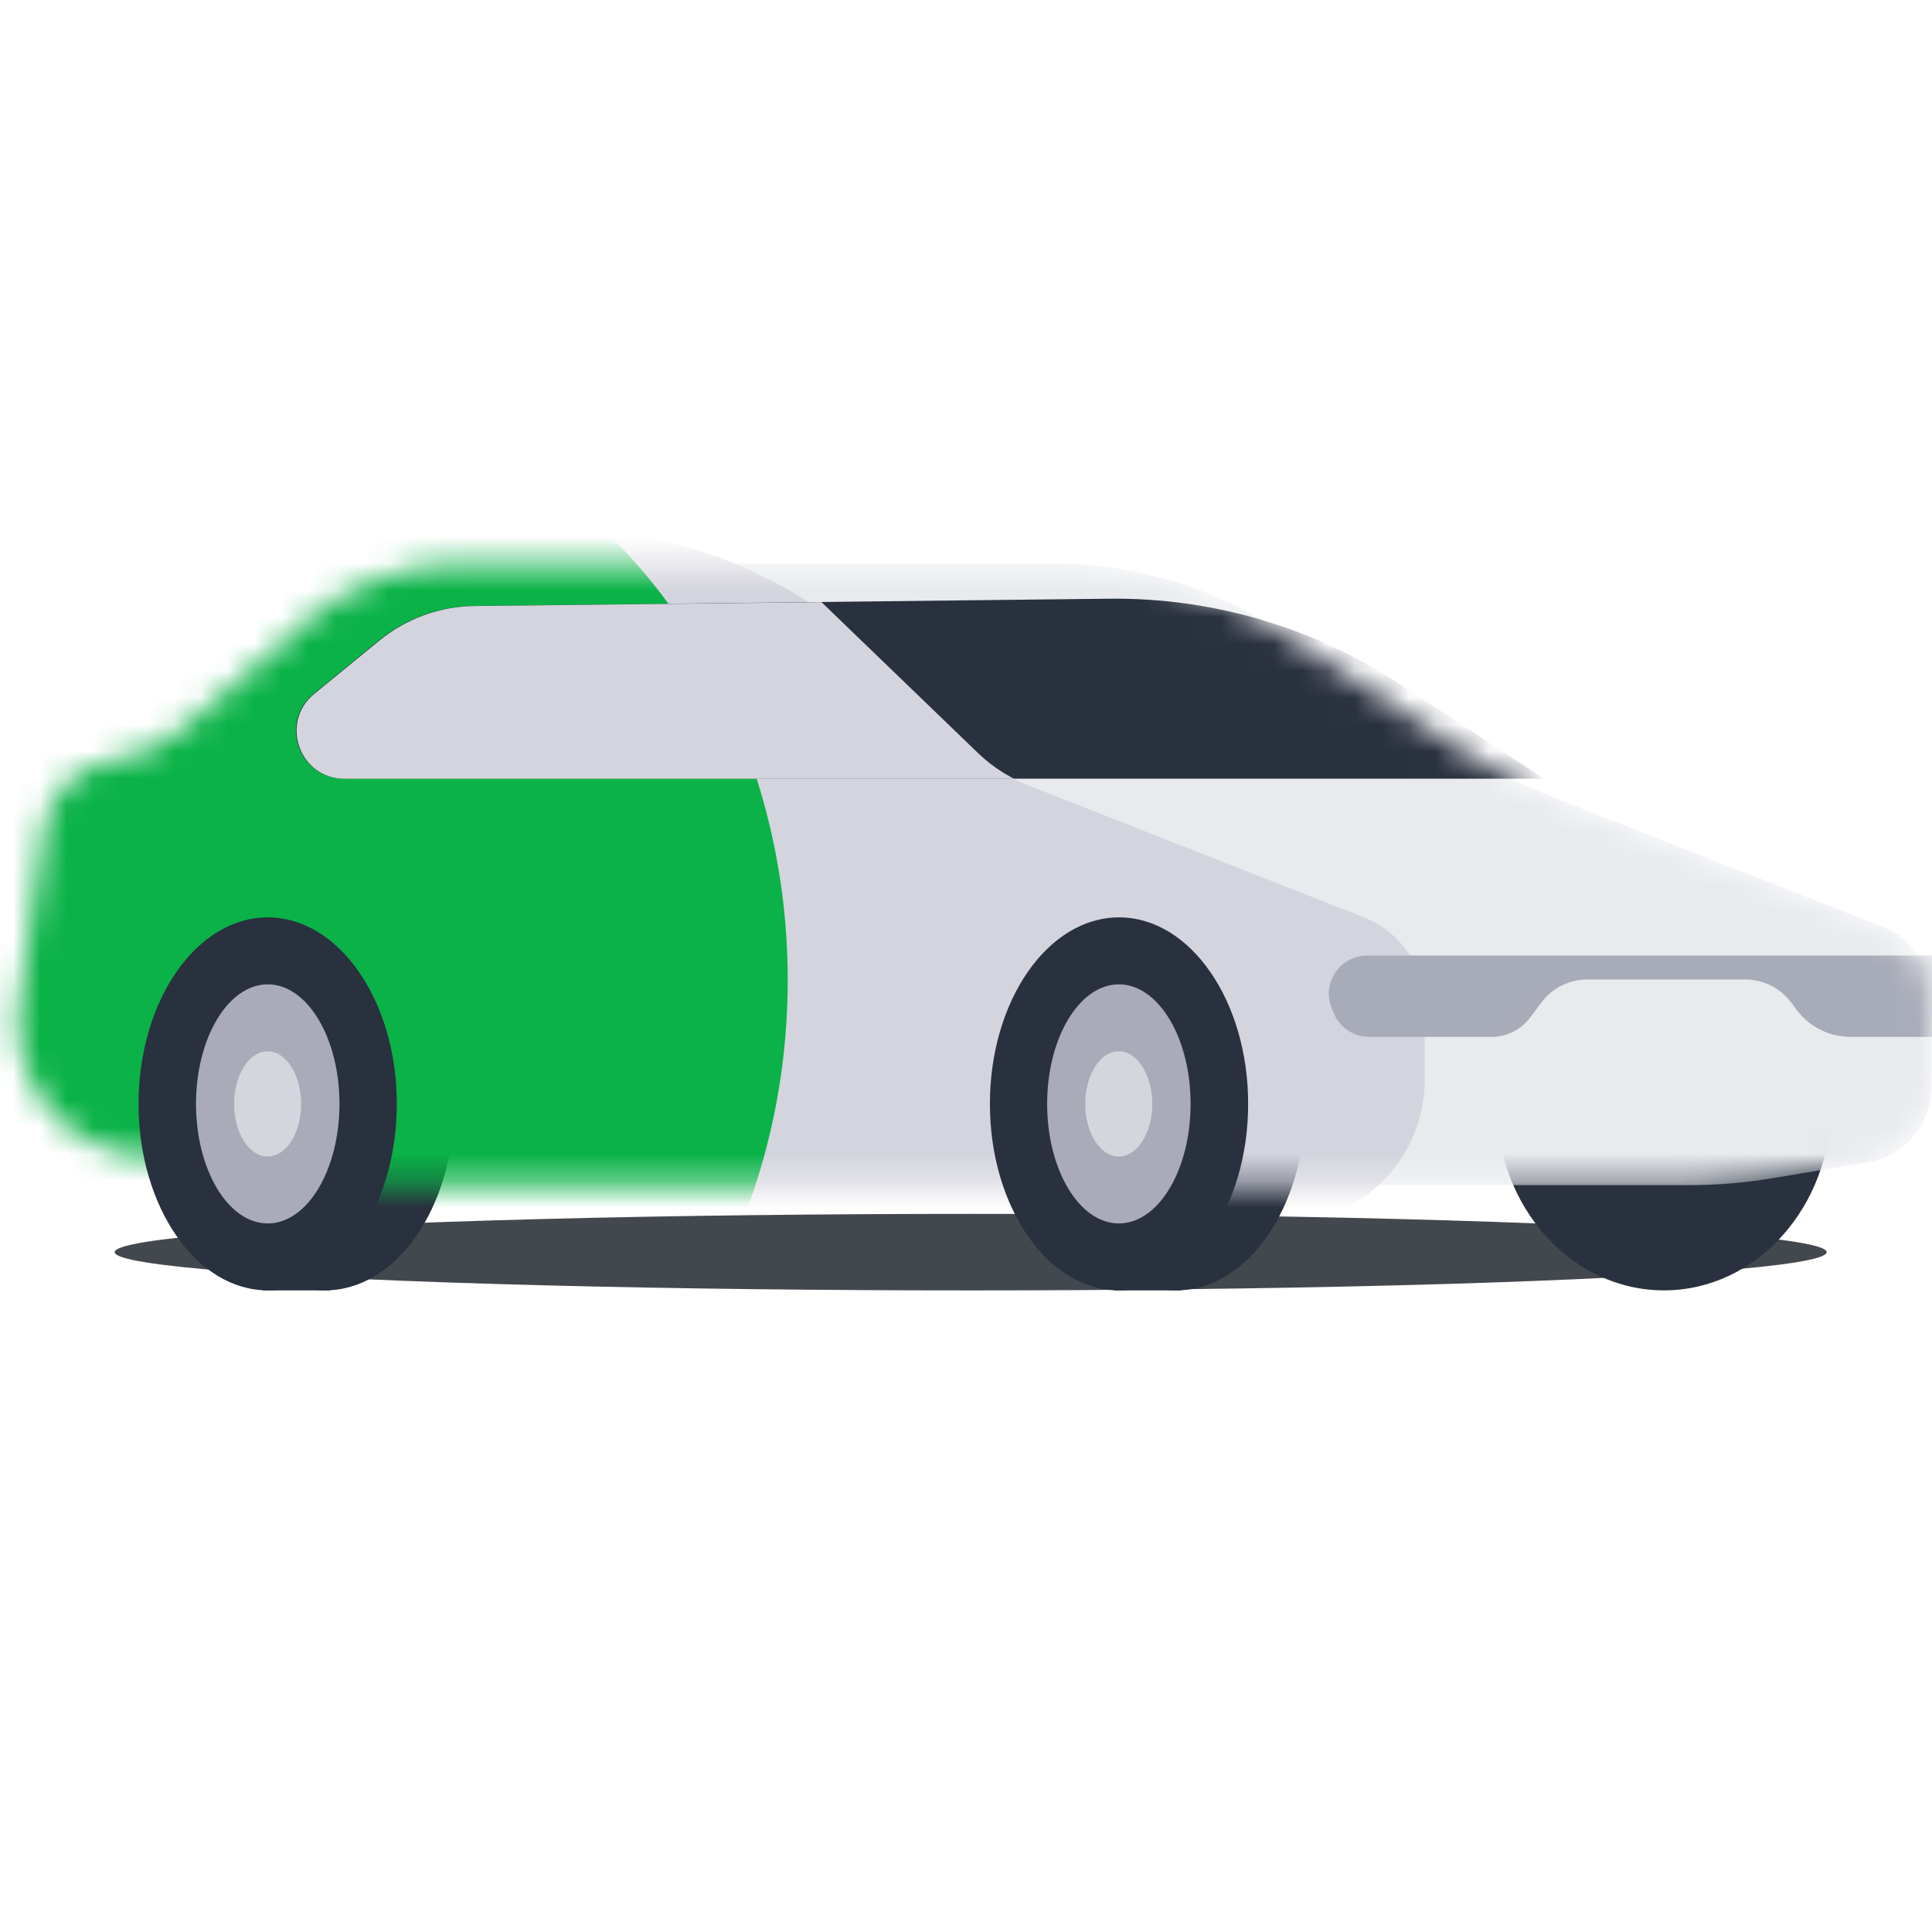 <svg width="50" height="50" viewBox="0 0 72 31" fill="none" xmlns="http://www.w3.org/2000/svg">
<g filter="url(#filter0_f_10281_57093)">
<ellipse cx="36.174" cy="26.164" rx="31.901" ry="1.426" fill="#42484D"/>
</g>
<ellipse cx="62.011" cy="20.638" rx="6.238" ry="6.95" fill="#29303E"/>
<ellipse cx="12.117" cy="20.638" rx="4.812" ry="6.95" fill="#29303E"/>
<ellipse cx="43.835" cy="20.638" rx="4.812" ry="6.95" fill="#29303E"/>
<mask id="mask0_10281_57093" style="mask-type:alpha" maskUnits="userSpaceOnUse" x="0" y="0" width="72" height="24">
<path d="M69.602 22.818L66.041 23.411C65.015 23.582 63.976 23.668 62.936 23.668H13.885L5.331 22.599C2.442 22.406 0.324 19.803 0.723 16.935L1.627 10.445C1.815 9.094 2.875 8.031 4.225 7.838C5.18 7.701 6.074 7.292 6.802 6.659L11.371 2.687C12.992 1.277 15.069 0.5 17.218 0.5H39.246C42.123 0.5 44.944 1.302 47.39 2.817L54.475 7.443C55.571 8.159 56.737 8.761 57.955 9.24L70.177 14.046C71.267 14.475 71.984 15.528 71.984 16.7V20.005C71.984 21.399 70.977 22.589 69.602 22.818Z" fill="#D9D9D9"/>
</mask>
<g mask="url(#mask0_10281_57093)">
<path d="M69.602 22.818L66.041 23.411C65.015 23.582 63.976 23.668 62.936 23.668H13.885L5.331 22.599C2.442 22.406 0.324 19.803 0.723 16.935L1.627 10.445C1.815 9.094 2.875 8.031 4.225 7.838C5.18 7.701 6.074 7.292 6.802 6.659L11.371 2.687C12.992 1.277 15.069 0.5 17.218 0.5H39.246C42.123 0.5 44.944 1.302 47.39 2.817L54.475 7.443C55.571 8.159 56.737 8.761 57.955 9.24L70.177 14.046C71.267 14.475 71.984 15.528 71.984 16.7V20.005C71.984 21.399 70.977 22.589 69.602 22.818Z" fill="#E8EAEE"/>
<path d="M38.285 8.756L50.831 13.69C52.194 14.226 53.091 15.541 53.091 17.006V19.747C53.091 22.699 50.697 25.093 47.744 25.093H-1.266L1.764 0.499L19.658 -0.752C24.491 -1.09 29.24 0.636 32.727 3.999L36.413 7.553C36.952 8.073 37.588 8.482 38.285 8.756Z" fill="#D3D4DD"/>
<ellipse cx="10.471" cy="16.023" rx="18.885" ry="21.759" fill="#0AB247"/>
<path d="M73.058 15.111H50.949C49.934 15.111 49.245 16.142 49.631 17.08L49.704 17.258C49.924 17.792 50.445 18.141 51.023 18.141H55.593C56.154 18.141 56.682 17.877 57.018 17.428L57.446 16.858C57.85 16.319 58.484 16.002 59.157 16.002H65.038C65.711 16.002 66.345 16.319 66.749 16.858L66.963 17.143C67.434 17.771 68.174 18.141 68.959 18.141H72.701L73.058 15.111Z" fill="#A8ACB8"/>
<path d="M41.344 1.812L17.661 2.08C16.367 2.095 15.116 2.549 14.114 3.369L11.684 5.357C10.388 6.417 11.138 8.518 12.813 8.518H57.543L52.11 4.959C48.913 2.865 45.166 1.769 41.344 1.812Z" fill="#29303E"/>
<g style="mix-blend-mode:soft-light">
<path fill-rule="evenodd" clip-rule="evenodd" d="M30.613 1.938L17.685 2.084C16.391 2.098 15.14 2.553 14.138 3.373L11.708 5.361C10.412 6.421 11.162 8.522 12.836 8.522H37.792C37.296 8.268 36.839 7.942 36.437 7.553L30.613 1.938Z" fill="#D3D4DD"/>
</g>
</g>
<ellipse cx="41.703" cy="20.638" rx="4.812" ry="6.95" fill="#29303E"/>
<ellipse cx="9.976" cy="20.638" rx="4.812" ry="6.95" fill="#29303E"/>
<ellipse cx="41.697" cy="20.639" rx="2.673" ry="4.455" fill="#A9ACB8"/>
<ellipse cx="9.978" cy="20.639" rx="2.673" ry="4.455" fill="#A9ACB8"/>
<ellipse cx="41.693" cy="20.64" rx="1.248" ry="1.96" fill="#D5D5DE"/>
<ellipse cx="9.974" cy="20.64" rx="1.248" ry="1.96" fill="#D5D5DE"/>
<rect x="41.523" y="25.807" width="2.495" height="1.782" fill="#29303E"/>
<rect x="9.797" y="25.807" width="2.495" height="1.782" fill="#29303E"/>
<defs>
<filter id="filter0_f_10281_57093" x="1.778" y="22.243" width="68.792" height="7.842" filterUnits="userSpaceOnUse" color-interpolation-filters="sRGB">
<feFlood flood-opacity="0" result="BackgroundImageFix"/>
<feBlend mode="normal" in="SourceGraphic" in2="BackgroundImageFix" result="shape"/>
<feGaussianBlur stdDeviation="1.248" result="effect1_foregroundBlur_10281_57093"/>
</filter>
</defs>
</svg>
